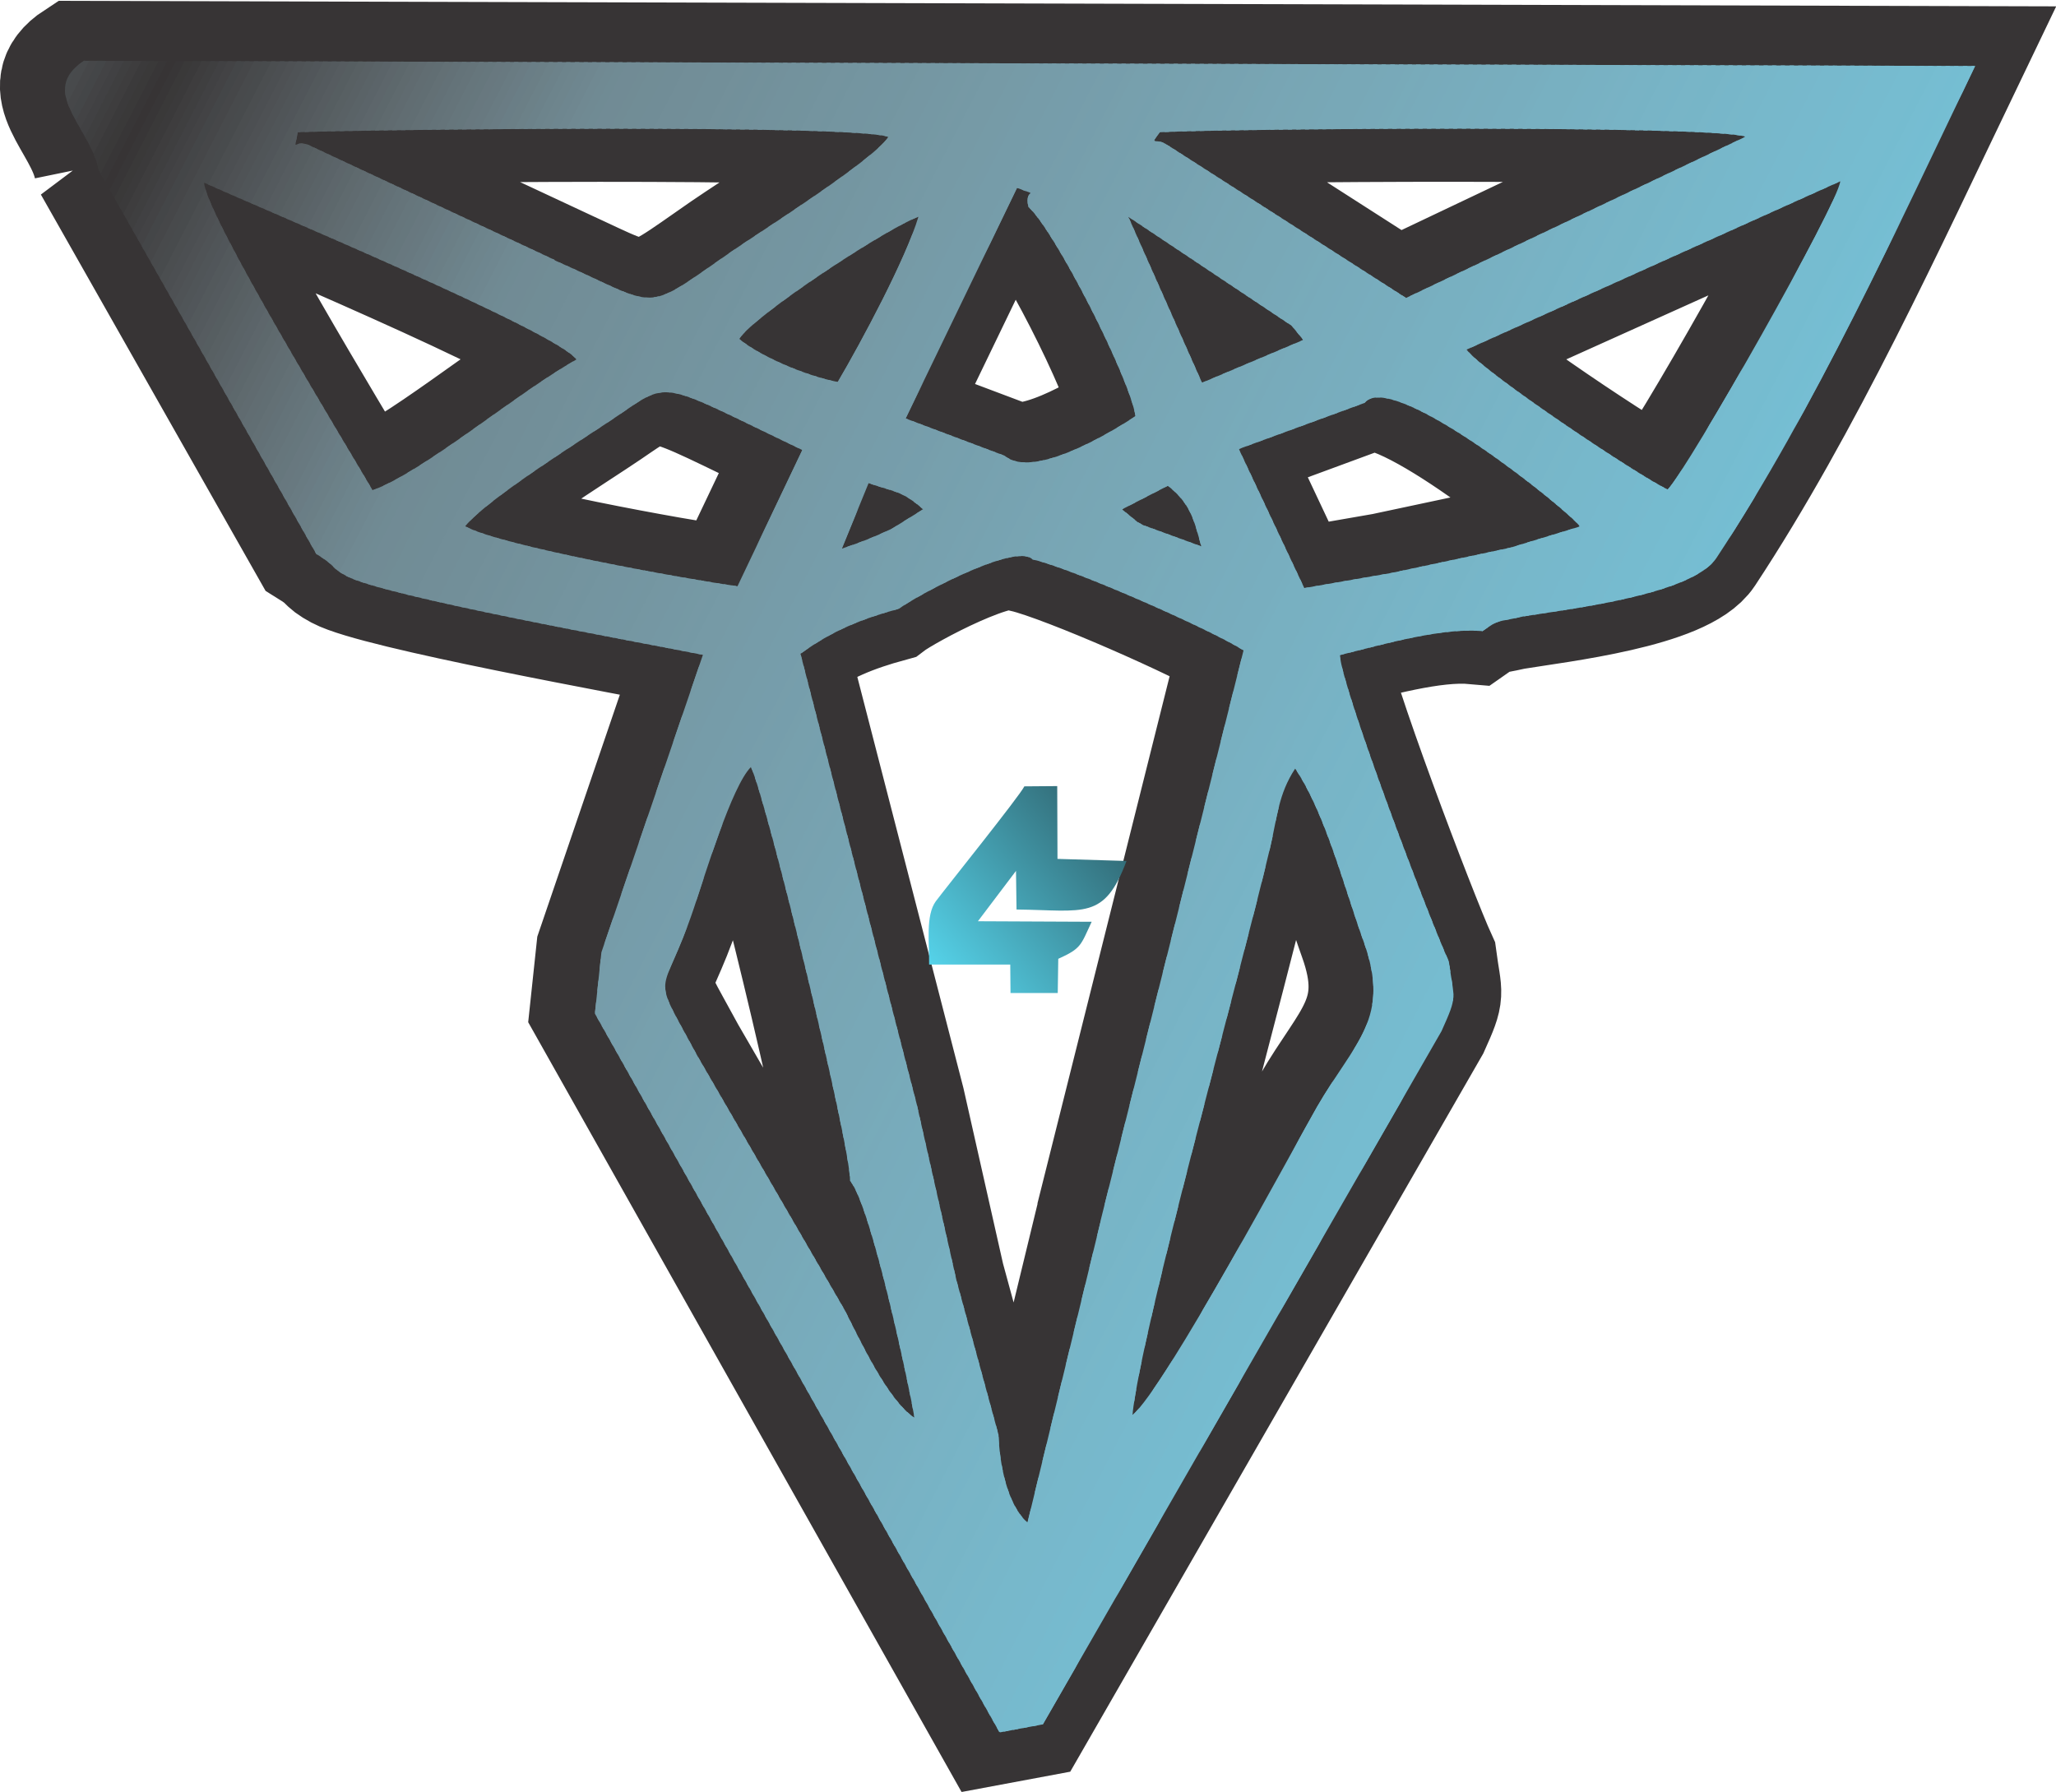 <?xml version="1.0" encoding="UTF-8"?>
<!DOCTYPE svg PUBLIC "-//W3C//DTD SVG 1.1//EN" "http://www.w3.org/Graphics/SVG/1.1/DTD/svg11.dtd">
<!-- Creator: CorelDRAW -->
<svg xmlns="http://www.w3.org/2000/svg" xml:space="preserve" width="0.506in" height="0.441in" version="1.1" style="shape-rendering:geometricPrecision; text-rendering:geometricPrecision; image-rendering:optimizeQuality; fill-rule:evenodd; clip-rule:evenodd"
viewBox="0 0 78.8 68.64"
 xmlns:xlink="http://www.w3.org/1999/xlink"
 xmlns:xodm="http://www.corel.com/coreldraw/odm/2003">
 <defs>
  <style type="text/css">
   <![CDATA[
    .str0 {stroke:#373435;stroke-width:4.33;stroke-miterlimit:2.613}
    .fil0 {fill:none}
    .fil16 {fill:#373435}
    .fil1 {fill:#373435}
    .fil15 {fill:#383637}
    .fil14 {fill:#3A3939}
    .fil13 {fill:#3B3A3B}
    .fil12 {fill:#3E3D3E}
    .fil11 {fill:#3F3F40}
    .fil10 {fill:#414143}
    .fil9 {fill:#434345}
    .fil8 {fill:#444648}
    .fil7 {fill:#464749}
    .fil6 {fill:#484A4C}
    .fil5 {fill:#484B4D}
    .fil4 {fill:#4B4E50}
    .fil3 {fill:#4C4F52}
    .fil2 {fill:#4E5154}
    .fil17 {fill:#4F5356}
    .fil18 {fill:#505558}
    .fil19 {fill:#51565A}
    .fil20 {fill:#53595C}
    .fil21 {fill:#545A5E}
    .fil22 {fill:#565C60}
    .fil23 {fill:#565E61}
    .fil24 {fill:#586063}
    .fil25 {fill:#596165}
    .fil26 {fill:#5A6367}
    .fil27 {fill:#5B6469}
    .fil28 {fill:#5D666B}
    .fil29 {fill:#5D686C}
    .fil30 {fill:#5F6A6E}
    .fil31 {fill:#606B70}
    .fil32 {fill:#616D72}
    .fil33 {fill:#616E73}
    .fil34 {fill:#637075}
    .fil35 {fill:#637177}
    .fil36 {fill:#647379}
    .fil37 {fill:#65747A}
    .fil38 {fill:#66767C}
    .fil39 {fill:#66777D}
    .fil40 {fill:#68787F}
    .fil41 {fill:#687980}
    .fil42 {fill:#697B82}
    .fil43 {fill:#6A7C84}
    .fil44 {fill:#6A7E86}
    .fil45 {fill:#6B7F86}
    .fil46 {fill:#6C8188}
    .fil47 {fill:#6C828A}
    .fil48 {fill:#6D848C}
    .fil49 {fill:#6E858D}
    .fil50 {fill:#6E868F}
    .fil51 {fill:#6F8790}
    .fil52 {fill:#708992}
    .fil55 {fill:#718B95}
    .fil54 {fill:#708B94}
    .fil53 {fill:#708A93}
    .fil57 {fill:#718D96}
    .fil56 {fill:#718C95}
    .fil59 {fill:#728E98}
    .fil58 {fill:#718D97}
    .fil60 {fill:#728E98}
    .fil61 {fill:#728F99}
    .fil63 {fill:#73909A}
    .fil62 {fill:#728F99}
    .fil66 {fill:#73919B}
    .fil65 {fill:#72909B}
    .fil64 {fill:#72909A}
    .fil69 {fill:#73929D}
    .fil68 {fill:#73919C}
    .fil67 {fill:#72919B}
    .fil71 {fill:#73939D}
    .fil70 {fill:#73929D}
    .fil73 {fill:#74949F}
    .fil72 {fill:#73939E}
    .fil75 {fill:#7495A0}
    .fil74 {fill:#73949F}
    .fil77 {fill:#7496A1}
    .fil76 {fill:#7495A1}
    .fil78 {fill:#7496A2}
    .fil80 {fill:#7597A2}
    .fil79 {fill:#7496A1}
    .fil82 {fill:#7598A4}
    .fil81 {fill:#7597A3}
    .fil85 {fill:#7699A5}
    .fil84 {fill:#7599A4}
    .fil83 {fill:#7598A4}
    .fil88 {fill:#769AA6}
    .fil87 {fill:#769AA6}
    .fil86 {fill:#7599A5}
    .fil90 {fill:#769BA7}
    .fil89 {fill:#769AA6}
    .fil92 {fill:#769CA9}
    .fil91 {fill:#769BA8}
    .fil94 {fill:#769DAA}
    .fil93 {fill:#769CA9}
    .fil95 {fill:#769DAB}
    .fil96 {fill:#779EAB}
    .fil98 {fill:#779FAC}
    .fil97 {fill:#769EAC}
    .fil100 {fill:#77A0AE}
    .fil99 {fill:#77A0AD}
    .fil103 {fill:#77A1AF}
    .fil102 {fill:#77A1AE}
    .fil101 {fill:#76A0AE}
    .fil106 {fill:#78A2B0}
    .fil105 {fill:#77A2B0}
    .fil104 {fill:#77A1AF}
    .fil108 {fill:#77A3B1}
    .fil107 {fill:#77A2B0}
    .fil110 {fill:#78A4B2}
    .fil109 {fill:#77A3B2}
    .fil112 {fill:#78A5B4}
    .fil111 {fill:#77A5B3}
    .fil113 {fill:#78A6B5}
    .fil115 {fill:#78A6B5}
    .fil114 {fill:#78A6B4}
    .fil117 {fill:#78A7B6}
    .fil116 {fill:#78A7B5}
    .fil119 {fill:#78A8B7}
    .fil118 {fill:#78A8B7}
    .fil122 {fill:#78A9B9}
    .fil121 {fill:#78A9B8}
    .fil120 {fill:#78A8B7}
    .fil125 {fill:#78ABBA}
    .fil124 {fill:#78AAB9}
    .fil123 {fill:#78A9B9}
    .fil127 {fill:#78ABBB}
    .fil126 {fill:#78AABA}
    .fil129 {fill:#78ACBC}
    .fil128 {fill:#78ABBC}
    .fil131 {fill:#78ADBE}
    .fil130 {fill:#78ACBD}
    .fil132 {fill:#78ADBD}
    .fil134 {fill:#78AEBF}
    .fil133 {fill:#78ADBE}
    .fil136 {fill:#78AFC0}
    .fil135 {fill:#78AEBF}
    .fil138 {fill:#78B0C1}
    .fil137 {fill:#78B0C1}
    .fil141 {fill:#78B1C3}
    .fil140 {fill:#78B1C2}
    .fil139 {fill:#78B0C1}
    .fil144 {fill:#79B2C4}
    .fil143 {fill:#78B2C3}
    .fil142 {fill:#78B1C3}
    .fil146 {fill:#78B3C5}
    .fil145 {fill:#78B2C4}
    .fil148 {fill:#78B4C6}
    .fil147 {fill:#77B3C5}
    .fil149 {fill:#77B4C7}
    .fil150 {fill:#78B5C7}
    .fil152 {fill:#78B6C8}
    .fil151 {fill:#77B5C7}
    .fil154 {fill:#78B7C9}
    .fil153 {fill:#77B6C9}
    .fil156 {fill:#77B8CB}
    .fil155 {fill:#77B7CA}
    .fil158 {fill:#77B8CC}
    .fil157 {fill:#77B8CB}
    .fil160 {fill:#77B9CD}
    .fil159 {fill:#77B9CD}
    .fil162 {fill:#77BACE}
    .fil161 {fill:#76BACE}
    .fil163 {fill:#76BBCF}
    .fil164 {fill:#76BBCF}
    .fil166 {fill:#76BCD0}
    .fil165 {fill:#76BCD0}
    .fil169 {fill:#76BDD2}
    .fil168 {fill:#76BDD1}
    .fil167 {fill:#75BCD0}
    .fil172 {fill:#76BED3}
    .fil171 {fill:#75BED2}
    .fil170 {fill:#75BDD2}
    .fil174 {fill:#75BED4}
    .fil173 {fill:#75BED3}
    .fil175 {fill:url(#id1)}
   ]]>
  </style>
    <clipPath id="id0">
     <path d="M43.4 54.22c0.37,-3.41 4.07,-16.63 5.28,-21.75 0.27,-1.14 0.31,-2.05 0.96,-3.03 1.16,1.73 1.86,4.51 2.62,6.62 1.07,2.97 -0.33,3.83 -1.78,6.34 -0.74,1.28 -5.84,10.81 -7.08,11.82zm-10.81 -8.97c0.82,1.02 2.27,7.94 2.46,9.07 -1.03,-0.67 -2.11,-3.03 -2.67,-4.12l-5.65 -9.75c-1.86,-3.45 -1.38,-1.96 -0.13,-5.68 0.43,-1.28 1.45,-4.66 2.18,-5.39 0.58,1.18 3.84,14.56 3.8,15.87zm9.6 1.51l-2.81 11.58c-0.78,-0.7 -1.07,-2.24 -1.11,-3.37l-1.61 -5.91 -1.52 -6.74 -4.46 -17.28c1.23,-0.9 2.39,-1.35 3.78,-1.73 0.59,-0.45 4.45,-2.55 5.11,-1.89 1.58,0.37 6.83,2.69 8.09,3.49l-5.48 21.86zm0.82 -27.26l1.75 -0.9c0.85,0.67 1,1.28 1.28,2.32l-2.22 -0.81c-0.07,-0.04 -0.15,-0.08 -0.22,-0.12l-0.6 -0.49zm-10.75 1.52l1.03 -2.52c1.05,0.36 1.26,0.28 2.09,1l-1.19 0.74c-0.73,0.34 -1.1,0.49 -1.93,0.77zm20.05 -5.61c1.09,-1.29 7.9,4.21 8.24,4.75l-2.66 0.81 -4.56 0.97 -3.34 0.58 -2.51 -5.33 4.83 -1.77zm-24.04 7.04c-1.96,-0.27 -9.14,-1.56 -10.44,-2.3 0.86,-1.07 4.7,-3.45 5.84,-4.23 2.06,-1.4 1.56,-1.33 7.08,1.31l-2.48 5.21zm11.14 -14.54c0.99,0.87 3.88,6.53 4.11,8.02 -0.92,0.61 -3.94,2.44 -5.01,1.52l-3.8 -1.43 4.27 -8.84c0.98,0.4 0.26,-0.08 0.43,0.72zm3.85 0.39l6.25 4.17 0.44 0.54 -3.88 1.64 -2.82 -6.35zm-11.16 6.32c-1.22,-0.24 -2.96,-0.98 -3.77,-1.65 0.6,-0.93 5.74,-4.29 6.87,-4.68 -0.48,1.61 -2.19,4.8 -3.09,6.33zm-10.01 -0.86c-2.32,1.31 -5.84,4.29 -7.81,5.01 -0.94,-1.62 -6.36,-10.49 -6.46,-11.79 2.03,0.93 13.56,5.73 14.27,6.78zm34.12 -0.38l14.32 -6.45c-0.07,0.86 -5.81,10.97 -6.61,11.81 -0.94,-0.41 -7.09,-4.5 -7.71,-5.36zm-11.44 -7.82c-0.47,-0.36 -0.75,0.08 -0.32,-0.51 2.77,-0.14 21.1,-0.28 22.45,0.17l-13.01 6.18 -9.11 -5.84zm-23.52 4.38l-9.29 -4.34c-0.72,-0.39 -0.7,0.37 -0.55,-0.55 2.84,-0.11 21.35,-0.31 22.64,0.18 -0.6,0.91 -4.99,3.68 -6,4.38 -3.55,2.46 -2.64,2.17 -6.81,0.34zm-17.47 -3.44l8.34 14.71c0.84,0.52 0.51,0.5 1.16,0.85 1.46,0.78 11.2,2.53 13.66,3.02l-3.89 11.4 -0.25 2.35 15.51 27.55 1.66 -0.31 15.28 -26.57c0.63,-1.4 0.48,-1.17 0.28,-2.67 -0.75,-1.64 -4.07,-10.38 -4.18,-11.74 1.71,-0.42 3.91,-1.06 5.47,-0.92 0.67,-0.47 0.49,-0.32 1.55,-0.56 1.7,-0.28 6.48,-0.82 7.42,-2.25 3.76,-5.7 6.95,-12.69 9.91,-18.85l-72.48 -0.2c-1.78,1.16 0.22,2.51 0.57,4.2z"/>
    </clipPath>
  <linearGradient id="id1" gradientUnits="userSpaceOnUse" x1="34.79" y1="37.41" x2="44.35" y2="29.63">
   <stop offset="0" style="stop-opacity:1; stop-color:#59DEF6"/>
   <stop offset="0.741" style="stop-opacity:1; stop-color:#34707C"/>
   <stop offset="1" style="stop-opacity:1; stop-color:#0F0202"/>
  </linearGradient>
 </defs>
 <g id="Layer_x0020_1">
  <g>
   <path class="fil0 str0" d="M43.08 54.09c0.37,-3.41 4.07,-16.63 5.28,-21.75 0.27,-1.14 0.31,-2.05 0.96,-3.03 1.16,1.73 1.86,4.51 2.62,6.62 1.07,2.97 -0.33,3.83 -1.78,6.34 -0.74,1.28 -5.84,10.81 -7.08,11.82zm-10.81 -8.97c0.82,1.02 2.27,7.94 2.46,9.07 -1.03,-0.67 -2.11,-3.03 -2.67,-4.12l-5.65 -9.75c-1.87,-3.45 -1.38,-1.96 -0.13,-5.68 0.43,-1.28 1.45,-4.66 2.18,-5.39 0.58,1.18 3.84,14.56 3.8,15.87zm9.6 1.51l-2.81 11.58c-0.78,-0.7 -1.07,-2.24 -1.11,-3.37l-1.61 -5.91 -1.52 -6.74 -4.46 -17.28c1.23,-0.9 2.39,-1.35 3.78,-1.73 0.59,-0.45 4.45,-2.55 5.11,-1.89 1.58,0.37 6.83,2.69 8.09,3.49l-5.48 21.86zm0.82 -27.26l1.75 -0.9c0.85,0.67 1,1.28 1.28,2.32l-2.22 -0.81c-0.07,-0.04 -0.16,-0.08 -0.22,-0.12l-0.6 -0.49zm-10.75 1.52l1.03 -2.52c1.04,0.36 1.26,0.28 2.09,1l-1.19 0.75c-0.73,0.34 -1.1,0.48 -1.93,0.77zm20.05 -5.61c1.09,-1.29 7.9,4.21 8.24,4.75l-2.66 0.81 -4.56 0.97 -3.34 0.58 -2.51 -5.33 4.83 -1.78zm-24.04 7.04c-1.96,-0.27 -9.14,-1.56 -10.44,-2.3 0.86,-1.07 4.7,-3.45 5.84,-4.23 2.06,-1.4 1.56,-1.33 7.08,1.31l-2.48 5.21zm11.14 -14.54c0.99,0.87 3.87,6.53 4.11,8.02 -0.92,0.61 -3.94,2.44 -5.01,1.52l-3.8 -1.43 4.27 -8.84c0.98,0.4 0.26,-0.07 0.43,0.72zm3.85 0.39l6.25 4.17 0.44 0.54 -3.88 1.64 -2.82 -6.35zm-11.16 6.32c-1.22,-0.24 -2.96,-0.98 -3.77,-1.65 0.6,-0.93 5.74,-4.29 6.87,-4.68 -0.48,1.61 -2.19,4.8 -3.09,6.33zm-10.02 -0.86c-2.32,1.31 -5.84,4.29 -7.81,5.01 -0.94,-1.62 -6.36,-10.49 -6.46,-11.79 2.03,0.93 13.56,5.73 14.27,6.78zm34.12 -0.38l14.32 -6.45c-0.07,0.86 -5.81,10.97 -6.61,11.81 -0.94,-0.41 -7.09,-4.5 -7.71,-5.36zm-11.44 -7.82c-0.47,-0.36 -0.75,0.08 -0.32,-0.51 2.77,-0.14 21.1,-0.28 22.45,0.17l-13.01 6.18 -9.11 -5.84zm-23.52 4.38l-9.29 -4.34c-0.72,-0.39 -0.7,0.37 -0.55,-0.55 2.84,-0.11 21.35,-0.31 22.64,0.18 -0.6,0.91 -4.99,3.68 -6,4.38 -3.55,2.46 -2.64,2.17 -6.81,0.34zm-17.47 -3.44l8.34 14.71c0.84,0.52 0.51,0.5 1.16,0.85 1.46,0.78 11.2,2.53 13.66,3.02l-3.89 11.4 -0.25 2.35 15.51 27.55 1.66 -0.31 15.28 -26.57c0.63,-1.4 0.48,-1.17 0.28,-2.67 -0.75,-1.64 -4.07,-10.38 -4.18,-11.74 1.71,-0.42 3.91,-1.06 5.47,-0.92 0.67,-0.47 0.49,-0.32 1.55,-0.56 1.7,-0.28 6.48,-0.82 7.42,-2.25 3.76,-5.7 6.95,-12.69 9.91,-18.85l-72.48 -0.2c-1.78,1.16 0.22,2.5 0.57,4.2z"/>
   <path id="_1" class="fil1" d="M43.08 54.09c0.37,-3.41 4.07,-16.63 5.28,-21.75 0.27,-1.14 0.31,-2.05 0.96,-3.03 1.16,1.73 1.86,4.51 2.62,6.62 1.07,2.97 -0.33,3.83 -1.78,6.34 -0.74,1.28 -5.84,10.81 -7.08,11.82zm-10.81 -8.97c0.82,1.02 2.27,7.94 2.46,9.07 -1.03,-0.67 -2.11,-3.03 -2.67,-4.12l-5.65 -9.75c-1.87,-3.45 -1.38,-1.96 -0.13,-5.68 0.43,-1.28 1.45,-4.66 2.18,-5.39 0.58,1.18 3.84,14.56 3.8,15.87zm9.6 1.51l-2.81 11.58c-0.78,-0.7 -1.07,-2.24 -1.11,-3.37l-1.61 -5.91 -1.52 -6.74 -4.46 -17.28c1.23,-0.9 2.39,-1.35 3.78,-1.73 0.59,-0.45 4.45,-2.55 5.11,-1.89 1.58,0.37 6.83,2.69 8.09,3.49l-5.48 21.86zm0.82 -27.26l1.75 -0.9c0.85,0.67 1,1.28 1.28,2.32l-2.22 -0.81c-0.07,-0.04 -0.16,-0.08 -0.22,-0.12l-0.6 -0.49zm-10.75 1.52l1.03 -2.52c1.04,0.36 1.26,0.28 2.09,1l-1.19 0.75c-0.73,0.34 -1.1,0.48 -1.93,0.77zm20.05 -5.61c1.09,-1.29 7.9,4.21 8.24,4.75l-2.66 0.81 -4.56 0.97 -3.34 0.58 -2.51 -5.33 4.83 -1.78zm-24.04 7.04c-1.96,-0.27 -9.14,-1.56 -10.44,-2.3 0.86,-1.07 4.7,-3.45 5.84,-4.23 2.06,-1.4 1.56,-1.33 7.08,1.31l-2.48 5.21zm11.14 -14.54c0.99,0.87 3.87,6.53 4.11,8.02 -0.92,0.61 -3.94,2.44 -5.01,1.52l-3.8 -1.43 4.27 -8.84c0.98,0.4 0.26,-0.07 0.43,0.72zm3.85 0.39l6.25 4.17 0.44 0.54 -3.88 1.64 -2.82 -6.35zm-11.16 6.32c-1.22,-0.24 -2.96,-0.98 -3.77,-1.65 0.6,-0.93 5.74,-4.29 6.87,-4.68 -0.48,1.61 -2.19,4.8 -3.09,6.33zm-10.02 -0.86c-2.32,1.31 -5.84,4.29 -7.81,5.01 -0.94,-1.62 -6.36,-10.49 -6.46,-11.79 2.03,0.93 13.56,5.73 14.27,6.78zm34.12 -0.38l14.32 -6.45c-0.07,0.86 -5.81,10.97 -6.61,11.81 -0.94,-0.41 -7.09,-4.5 -7.71,-5.36zm-11.44 -7.82c-0.47,-0.36 -0.75,0.08 -0.32,-0.51 2.77,-0.14 21.1,-0.28 22.45,0.17l-13.01 6.18 -9.11 -5.84zm-23.52 4.38l-9.29 -4.34c-0.72,-0.39 -0.7,0.37 -0.55,-0.55 2.84,-0.11 21.35,-0.31 22.64,0.18 -0.6,0.91 -4.99,3.68 -6,4.38 -3.55,2.46 -2.64,2.17 -6.81,0.34zm-17.47 -3.44l8.34 14.71c0.84,0.52 0.51,0.5 1.16,0.85 1.46,0.78 11.2,2.53 13.66,3.02l-3.89 11.4 -0.25 2.35 15.51 27.55 1.66 -0.31 15.28 -26.57c0.63,-1.4 0.48,-1.17 0.28,-2.67 -0.75,-1.64 -4.07,-10.38 -4.18,-11.74 1.71,-0.42 3.91,-1.06 5.47,-0.92 0.67,-0.47 0.49,-0.32 1.55,-0.56 1.7,-0.28 6.48,-0.82 7.42,-2.25 3.76,-5.7 6.95,-12.69 9.91,-18.85l-72.48 -0.2c-1.78,1.16 0.22,2.5 0.57,4.2z"/>
  </g>
  <g>
   <g style="clip-path:url(#id0)">
    <polygon class="fil2" points="17.31,-27.47 17.49,-27.38 -16.25,38.35 -16.44,38.26 "/>
    <polygon id="_1_0" class="fil3" points="17.36,-27.45 17.76,-27.24 -15.99,38.49 -16.39,38.28 "/>
    <polygon id="_2" class="fil4" points="17.63,-27.31 18.02,-27.11 -15.73,38.62 -16.12,38.42 "/>
    <polygon id="_3" class="fil5" points="17.89,-27.18 18.28,-26.97 -15.46,38.76 -15.86,38.55 "/>
    <polygon id="_4" class="fil6" points="18.15,-27.04 18.55,-26.84 -15.2,38.89 -15.6,38.69 "/>
    <polygon id="_5" class="fil7" points="18.42,-26.91 18.81,-26.7 -14.94,39.03 -15.33,38.83 "/>
    <polygon id="_6" class="fil8" points="18.68,-26.77 19.08,-26.57 -14.67,39.16 -15.07,38.96 "/>
    <polygon id="_7" class="fil9" points="18.94,-26.64 19.34,-26.43 -14.41,39.3 -14.8,39.1 "/>
    <polygon id="_8" class="fil10" points="19.21,-26.5 19.6,-26.3 -14.15,39.43 -14.54,39.23 "/>
    <polygon id="_9" class="fil11" points="19.47,-26.36 19.87,-26.16 -13.88,39.57 -14.28,39.37 "/>
    <polygon id="_10" class="fil12" points="19.73,-26.23 20.13,-26.03 -13.62,39.7 -14.01,39.5 "/>
    <polygon id="_11" class="fil13" points="20,-26.09 20.39,-25.89 -13.35,39.84 -13.75,39.64 "/>
    <polygon id="_12" class="fil14" points="20.26,-25.96 20.66,-25.76 -13.09,39.98 -13.49,39.77 "/>
    <polygon id="_13" class="fil15" points="20.52,-25.82 20.92,-25.62 -12.83,40.11 -13.22,39.91 "/>
    <polygon id="_14" class="fil16" points="20.79,-25.69 21.18,-25.49 -12.56,40.25 -12.96,40.04 "/>
    <polygon id="_15" class="fil15" points="21.05,-25.55 21.45,-25.35 -12.3,40.38 -12.7,40.18 "/>
    <polygon id="_16" class="fil14" points="21.32,-25.42 21.71,-25.21 -12.04,40.52 -12.43,40.31 "/>
    <polygon id="_17" class="fil13" points="21.58,-25.28 21.97,-25.08 -11.77,40.65 -12.17,40.45 "/>
    <polygon id="_18" class="fil12" points="21.84,-25.15 22.24,-24.94 -11.51,40.79 -11.91,40.58 "/>
    <polygon id="_19" class="fil11" points="22.11,-25.01 22.5,-24.81 -11.25,40.92 -11.64,40.72 "/>
    <polygon id="_20" class="fil10" points="22.37,-24.88 22.76,-24.67 -10.98,41.06 -11.38,40.85 "/>
    <polygon id="_21" class="fil9" points="22.63,-24.74 23.03,-24.54 -10.72,41.19 -11.12,40.99 "/>
    <polygon id="_22" class="fil8" points="22.9,-24.61 23.29,-24.4 -10.46,41.33 -10.85,41.13 "/>
    <polygon id="_23" class="fil7" points="23.16,-24.47 23.56,-24.27 -10.19,41.46 -10.59,41.26 "/>
    <polygon id="_24" class="fil6" points="23.42,-24.33 23.82,-24.13 -9.93,41.6 -10.32,41.4 "/>
    <polygon id="_25" class="fil5" points="23.69,-24.2 24.08,-24 -9.67,41.73 -10.06,41.53 "/>
    <polygon id="_26" class="fil4" points="23.95,-24.06 24.35,-23.86 -9.4,41.87 -9.8,41.67 "/>
    <polygon id="_27" class="fil3" points="24.21,-23.93 24.61,-23.73 -9.14,42.01 -9.53,41.8 "/>
    <polygon id="_28" class="fil2" points="24.48,-23.79 24.87,-23.59 -8.88,42.14 -9.27,41.94 "/>
    <polygon id="_29" class="fil17" points="24.74,-23.66 25.14,-23.46 -8.61,42.28 -9.01,42.07 "/>
    <polygon id="_30" class="fil18" points="25,-23.52 25.4,-23.32 -8.35,42.41 -8.74,42.21 "/>
    <polygon id="_31" class="fil19" points="25.27,-23.39 25.66,-23.19 -8.08,42.55 -8.48,42.34 "/>
    <polygon id="_32" class="fil20" points="25.53,-23.25 25.93,-23.05 -7.82,42.68 -8.22,42.48 "/>
    <polygon id="_33" class="fil21" points="25.79,-23.12 26.19,-22.91 -7.56,42.82 -7.95,42.61 "/>
    <polygon id="_34" class="fil22" points="26.06,-22.98 26.45,-22.78 -7.29,42.95 -7.69,42.75 "/>
    <polygon id="_35" class="fil23" points="26.32,-22.85 26.72,-22.64 -7.03,43.09 -7.43,42.88 "/>
    <polygon id="_36" class="fil24" points="26.59,-22.71 26.98,-22.51 -6.77,43.22 -7.16,43.02 "/>
    <polygon id="_37" class="fil25" points="26.85,-22.58 27.24,-22.37 -6.5,43.36 -6.9,43.15 "/>
    <polygon id="_38" class="fil26" points="27.11,-22.44 27.51,-22.24 -6.24,43.49 -6.64,43.29 "/>
    <polygon id="_39" class="fil27" points="27.38,-22.31 27.77,-22.1 -5.98,43.63 -6.37,43.43 "/>
    <polygon id="_40" class="fil28" points="27.64,-22.17 28.04,-21.97 -5.71,43.76 -6.11,43.56 "/>
    <polygon id="_41" class="fil29" points="27.9,-22.04 28.3,-21.83 -5.45,43.9 -5.84,43.7 "/>
    <polygon id="_42" class="fil30" points="28.17,-21.9 28.56,-21.7 -5.19,44.03 -5.58,43.83 "/>
    <polygon id="_43" class="fil31" points="28.43,-21.76 28.83,-21.56 -4.92,44.17 -5.32,43.97 "/>
    <polygon id="_44" class="fil32" points="28.69,-21.63 29.09,-21.43 -4.66,44.3 -5.05,44.1 "/>
    <polygon id="_45" class="fil33" points="28.96,-21.49 29.35,-21.29 -4.4,44.44 -4.79,44.24 "/>
    <polygon id="_46" class="fil34" points="29.22,-21.36 29.62,-21.16 -4.13,44.58 -4.53,44.37 "/>
    <polygon id="_47" class="fil35" points="29.48,-21.22 29.88,-21.02 -3.87,44.71 -4.26,44.51 "/>
    <polygon id="_48" class="fil36" points="29.75,-21.09 30.14,-20.88 -3.61,44.85 -4,44.64 "/>
    <polygon id="_49" class="fil37" points="30.01,-20.95 30.41,-20.75 -3.34,44.98 -3.74,44.78 "/>
    <polygon id="_50" class="fil38" points="30.27,-20.82 30.67,-20.61 -3.08,45.12 -3.47,44.91 "/>
    <polygon id="_51" class="fil39" points="30.54,-20.68 30.93,-20.48 -2.81,45.25 -3.21,45.05 "/>
    <polygon id="_52" class="fil40" points="30.8,-20.55 31.2,-20.34 -2.55,45.39 -2.95,45.18 "/>
    <polygon id="_53" class="fil41" points="31.07,-20.41 31.46,-20.21 -2.29,45.52 -2.68,45.32 "/>
    <polygon id="_54" class="fil42" points="31.33,-20.28 31.72,-20.07 -2.02,45.66 -2.42,45.46 "/>
    <polygon id="_55" class="fil43" points="31.59,-20.14 31.99,-19.94 -1.76,45.79 -2.16,45.59 "/>
    <polygon id="_56" class="fil44" points="31.86,-20.01 32.25,-19.8 -1.5,45.93 -1.89,45.73 "/>
    <polygon id="_57" class="fil45" points="32.12,-19.87 32.51,-19.67 -1.23,46.06 -1.63,45.86 "/>
    <polygon id="_58" class="fil46" points="32.38,-19.73 32.78,-19.53 -0.97,46.2 -1.37,46 "/>
    <polygon id="_59" class="fil47" points="32.65,-19.6 33.04,-19.4 -0.71,46.33 -1.1,46.13 "/>
    <polygon id="_60" class="fil48" points="32.91,-19.46 33.31,-19.26 -0.44,46.47 -0.84,46.27 "/>
    <polygon id="_61" class="fil49" points="33.17,-19.33 33.57,-19.13 -0.18,46.6 -0.57,46.4 "/>
    <polygon id="_62" class="fil50" points="33.44,-19.19 33.83,-18.99 0.08,46.74 -0.31,46.54 "/>
    <polygon id="_63" class="fil51" points="33.7,-19.06 34.1,-18.86 0.35,46.88 -0.05,46.67 "/>
    <polygon id="_64" class="fil52" points="33.96,-18.92 34.36,-18.72 0.61,47.01 0.22,46.81 "/>
    <polygon id="_65" class="fil53" points="34.23,-18.79 34.62,-18.59 0.88,47.15 0.48,46.94 "/>
    <polygon id="_66" class="fil54" points="34.49,-18.65 34.89,-18.45 1.14,47.28 0.74,47.08 "/>
    <polygon id="_67" class="fil55" points="34.75,-18.52 35.15,-18.31 1.4,47.42 1.01,47.21 "/>
    <polygon id="_68" class="fil55" points="35.02,-18.38 35.41,-18.18 1.67,47.55 1.27,47.35 "/>
    <polygon id="_69" class="fil56" points="35.28,-18.25 35.68,-18.04 1.93,47.69 1.53,47.48 "/>
    <polygon id="_70" class="fil57" points="35.55,-18.11 35.94,-17.91 2.19,47.82 1.8,47.62 "/>
    <polygon id="_71" class="fil57" points="35.81,-17.98 36.2,-17.77 2.46,47.96 2.06,47.75 "/>
    <polygon id="_72" class="fil58" points="36.07,-17.84 36.47,-17.64 2.72,48.09 2.32,47.89 "/>
    <polygon id="_73" class="fil58" points="36.34,-17.71 36.73,-17.5 2.98,48.23 2.59,48.03 "/>
    <polygon id="_74" class="fil59" points="36.6,-17.57 36.99,-17.37 3.25,48.36 2.85,48.16 "/>
    <polygon id="_75" class="fil60" points="36.86,-17.43 37.26,-17.23 3.51,48.5 3.11,48.3 "/>
    <polygon id="_76" class="fil60" points="37.13,-17.3 37.52,-17.1 3.77,48.63 3.38,48.43 "/>
    <polygon id="_77" class="fil61" points="37.39,-17.16 37.78,-16.96 4.04,48.77 3.64,48.57 "/>
    <polygon id="_78" class="fil62" points="37.65,-17.03 38.05,-16.83 4.3,48.91 3.91,48.7 "/>
    <polygon id="_79" class="fil62" points="37.92,-16.89 38.31,-16.69 4.56,49.04 4.17,48.84 "/>
    <polygon id="_80" class="fil63" points="38.18,-16.76 38.58,-16.56 4.83,49.18 4.43,48.97 "/>
    <polygon id="_81" class="fil64" points="38.44,-16.62 38.84,-16.42 5.09,49.31 4.7,49.11 "/>
    <polygon id="_82" class="fil65" points="38.71,-16.49 39.1,-16.28 5.35,49.45 4.96,49.24 "/>
    <polygon id="_83" class="fil66" points="38.97,-16.35 39.37,-16.15 5.62,49.58 5.22,49.38 "/>
    <polygon id="_84" class="fil67" points="39.23,-16.22 39.63,-16.01 5.88,49.72 5.49,49.51 "/>
    <polygon id="_85" class="fil68" points="39.5,-16.08 39.89,-15.88 6.15,49.85 5.75,49.65 "/>
    <polygon id="_86" class="fil69" points="39.76,-15.95 40.16,-15.74 6.41,49.99 6.01,49.78 "/>
    <polygon id="_87" class="fil70" points="40.02,-15.81 40.42,-15.61 6.67,50.12 6.28,49.92 "/>
    <polygon id="_88" class="fil71" points="40.29,-15.68 40.68,-15.47 6.94,50.26 6.54,50.05 "/>
    <polygon id="_89" class="fil71" points="40.55,-15.54 40.95,-15.34 7.2,50.39 6.8,50.19 "/>
    <polygon id="_90" class="fil72" points="40.82,-15.41 41.21,-15.2 7.46,50.53 7.07,50.33 "/>
    <polygon id="_91" class="fil73" points="41.08,-15.27 41.47,-15.07 7.73,50.66 7.33,50.46 "/>
    <polygon id="_92" class="fil73" points="41.34,-15.14 41.74,-14.93 7.99,50.8 7.59,50.6 "/>
    <polygon id="_93" class="fil74" points="41.61,-15 42,-14.8 8.25,50.93 7.86,50.73 "/>
    <polygon id="_94" class="fil75" points="41.87,-14.86 42.27,-14.66 8.52,51.07 8.12,50.87 "/>
    <polygon id="_95" class="fil75" points="42.13,-14.73 42.53,-14.53 8.78,51.2 8.39,51 "/>
    <polygon id="_96" class="fil76" points="42.4,-14.59 42.79,-14.39 9.04,51.34 8.65,51.14 "/>
    <polygon id="_97" class="fil76" points="42.66,-14.46 43.06,-14.26 9.31,51.48 8.91,51.27 "/>
    <polygon id="_98" class="fil77" points="42.92,-14.32 43.32,-14.12 9.57,51.61 9.18,51.41 "/>
    <polygon id="_99" class="fil78" points="43.19,-14.19 43.58,-13.98 9.83,51.75 9.44,51.54 "/>
    <polygon id="_100" class="fil79" points="43.45,-14.05 43.85,-13.85 10.1,51.88 9.7,51.68 "/>
    <polygon id="_101" class="fil80" points="43.71,-13.92 44.11,-13.71 10.36,52.02 9.97,51.81 "/>
    <polygon id="_102" class="fil81" points="43.98,-13.78 44.37,-13.58 10.62,52.15 10.23,51.95 "/>
    <polygon id="_103" class="fil81" points="44.24,-13.65 44.64,-13.44 10.89,52.29 10.49,52.08 "/>
    <polygon id="_104" class="fil82" points="44.5,-13.51 44.9,-13.31 11.15,52.42 10.76,52.22 "/>
    <polygon id="_105" class="fil83" points="44.77,-13.38 45.16,-13.17 11.42,52.56 11.02,52.36 "/>
    <polygon id="_106" class="fil84" points="45.03,-13.24 45.43,-13.04 11.68,52.69 11.28,52.49 "/>
    <polygon id="_107" class="fil85" points="45.3,-13.11 45.69,-12.9 11.94,52.83 11.55,52.63 "/>
    <polygon id="_108" class="fil86" points="45.56,-12.97 45.95,-12.77 12.21,52.96 11.81,52.76 "/>
    <polygon id="_109" class="fil87" points="45.82,-12.83 46.22,-12.63 12.47,53.1 12.07,52.9 "/>
    <polygon id="_110" class="fil88" points="46.09,-12.7 46.48,-12.5 12.73,53.23 12.34,53.03 "/>
    <polygon id="_111" class="fil89" points="46.35,-12.56 46.74,-12.36 13,53.37 12.6,53.17 "/>
    <polygon id="_112" class="fil90" points="46.61,-12.43 47.01,-12.23 13.26,53.5 12.86,53.3 "/>
    <polygon id="_113" class="fil90" points="46.88,-12.29 47.27,-12.09 13.52,53.64 13.13,53.44 "/>
    <polygon id="_114" class="fil91" points="47.14,-12.16 47.54,-11.96 13.79,53.78 13.39,53.57 "/>
    <polygon id="_115" class="fil92" points="47.4,-12.02 47.8,-11.82 14.05,53.91 13.66,53.71 "/>
    <polygon id="_116" class="fil92" points="47.67,-11.89 48.06,-11.69 14.31,54.05 13.92,53.84 "/>
    <polygon id="_117" class="fil93" points="47.93,-11.75 48.33,-11.55 14.58,54.18 14.18,53.98 "/>
    <polygon id="_118" class="fil94" points="48.19,-11.62 48.59,-11.41 14.84,54.32 14.45,54.11 "/>
    <polygon id="_119" class="fil94" points="48.46,-11.48 48.85,-11.28 15.1,54.45 14.71,54.25 "/>
    <polygon id="_120" class="fil95" points="48.72,-11.35 49.12,-11.14 15.37,54.59 14.97,54.38 "/>
    <polygon id="_121" class="fil95" points="48.98,-11.21 49.38,-11.01 15.63,54.72 15.24,54.52 "/>
    <polygon id="_122" class="fil96" points="49.25,-11.08 49.64,-10.87 15.9,54.86 15.5,54.65 "/>
    <polygon id="_123" class="fil97" points="49.51,-10.94 49.91,-10.74 16.16,54.99 15.76,54.79 "/>
    <polygon id="_124" class="fil97" points="49.78,-10.81 50.17,-10.6 16.42,55.13 16.03,54.93 "/>
    <polygon id="_125" class="fil98" points="50.04,-10.67 50.43,-10.47 16.69,55.26 16.29,55.06 "/>
    <polygon id="_126" class="fil99" points="50.3,-10.53 50.7,-10.33 16.95,55.4 16.55,55.2 "/>
    <polygon id="_127" class="fil99" points="50.57,-10.4 50.96,-10.2 17.21,55.53 16.82,55.33 "/>
    <polygon id="_128" class="fil100" points="50.83,-10.26 51.22,-10.06 17.48,55.67 17.08,55.47 "/>
    <polygon id="_129" class="fil101" points="51.09,-10.13 51.49,-9.93 17.74,55.81 17.34,55.6 "/>
    <polygon id="_130" class="fil102" points="51.36,-9.99 51.75,-9.79 18,55.94 17.61,55.74 "/>
    <polygon id="_131" class="fil103" points="51.62,-9.86 52.01,-9.66 18.27,56.08 17.87,55.87 "/>
    <polygon id="_132" class="fil104" points="51.88,-9.72 52.28,-9.52 18.53,56.21 18.14,56.01 "/>
    <polygon id="_133" class="fil105" points="52.15,-9.59 52.54,-9.38 18.79,56.35 18.4,56.14 "/>
    <polygon id="_134" class="fil106" points="52.41,-9.45 52.81,-9.25 19.06,56.48 18.66,56.28 "/>
    <polygon id="_135" class="fil107" points="52.67,-9.32 53.07,-9.11 19.32,56.62 18.93,56.41 "/>
    <polygon id="_136" class="fil108" points="52.94,-9.18 53.33,-8.98 19.58,56.75 19.19,56.55 "/>
    <polygon id="_137" class="fil108" points="53.2,-9.05 53.6,-8.84 19.85,56.89 19.45,56.68 "/>
    <polygon id="_138" class="fil109" points="53.46,-8.91 53.86,-8.71 20.11,57.02 19.72,56.82 "/>
    <polygon id="_139" class="fil110" points="53.73,-8.78 54.12,-8.57 20.38,57.16 19.98,56.95 "/>
    <polygon id="_140" class="fil110" points="53.99,-8.64 54.39,-8.44 20.64,57.29 20.24,57.09 "/>
    <polygon id="_141" class="fil111" points="54.25,-8.51 54.65,-8.3 20.9,57.43 20.51,57.23 "/>
    <polygon id="_142" class="fil112" points="54.52,-8.37 54.91,-8.17 21.17,57.56 20.77,57.36 "/>
    <polygon id="_143" class="fil112" points="54.78,-8.24 55.18,-8.03 21.43,57.7 21.03,57.5 "/>
    <polygon id="_144" class="fil113" points="55.05,-8.1 55.44,-7.9 21.69,57.83 21.3,57.63 "/>
    <polygon id="_145" class="fil114" points="55.31,-7.96 55.7,-7.76 21.96,57.97 21.56,57.77 "/>
    <polygon id="_146" class="fil115" points="55.57,-7.83 55.97,-7.63 22.22,58.1 21.82,57.9 "/>
    <polygon id="_147" class="fil116" points="55.84,-7.69 56.23,-7.49 22.48,58.24 22.09,58.04 "/>
    <polygon id="_148" class="fil116" points="56.1,-7.56 56.49,-7.36 22.75,58.38 22.35,58.17 "/>
    <polygon id="_149" class="fil117" points="56.36,-7.42 56.76,-7.22 23.01,58.51 22.61,58.31 "/>
    <polygon id="_150" class="fil118" points="56.63,-7.29 57.02,-7.08 23.27,58.65 22.88,58.44 "/>
    <polygon id="_151" class="fil118" points="56.89,-7.15 57.29,-6.95 23.54,58.78 23.14,58.58 "/>
    <polygon id="_152" class="fil119" points="57.15,-7.02 57.55,-6.81 23.8,58.92 23.41,58.71 "/>
    <polygon id="_153" class="fil120" points="57.42,-6.88 57.81,-6.68 24.06,59.05 23.67,58.85 "/>
    <polygon id="_154" class="fil121" points="57.68,-6.75 58.08,-6.54 24.33,59.19 23.93,58.98 "/>
    <polygon id="_155" class="fil122" points="57.94,-6.61 58.34,-6.41 24.59,59.32 24.2,59.12 "/>
    <polygon id="_156" class="fil123" points="58.21,-6.48 58.6,-6.27 24.85,59.46 24.46,59.26 "/>
    <polygon id="_157" class="fil124" points="58.47,-6.34 58.87,-6.14 25.12,59.59 24.72,59.39 "/>
    <polygon id="_158" class="fil125" points="58.73,-6.21 59.13,-6 25.38,59.73 24.99,59.53 "/>
    <polygon id="_159" class="fil126" points="59,-6.07 59.39,-5.87 25.65,59.86 25.25,59.66 "/>
    <polygon id="_160" class="fil127" points="59.26,-5.93 59.66,-5.73 25.91,60 25.51,59.8 "/>
    <polygon id="_161" class="fil127" points="59.53,-5.8 59.92,-5.6 26.17,60.13 25.78,59.93 "/>
    <polygon id="_162" class="fil128" points="59.79,-5.66 60.18,-5.46 26.44,60.27 26.04,60.07 "/>
    <polygon id="_163" class="fil129" points="60.05,-5.53 60.45,-5.33 26.7,60.41 26.3,60.2 "/>
    <polygon id="_164" class="fil129" points="60.32,-5.39 60.71,-5.19 26.96,60.54 26.57,60.34 "/>
    <polygon id="_165" class="fil130" points="60.58,-5.26 60.97,-5.06 27.23,60.68 26.83,60.47 "/>
    <polygon id="_166" class="fil131" points="60.84,-5.12 61.24,-4.92 27.49,60.81 27.09,60.61 "/>
    <polygon id="_167" class="fil132" points="61.11,-4.99 61.5,-4.79 27.75,60.95 27.36,60.74 "/>
    <polygon id="_168" class="fil133" points="61.37,-4.85 61.77,-4.65 28.02,61.08 27.62,60.88 "/>
    <polygon id="_169" class="fil133" points="61.63,-4.72 62.03,-4.51 28.28,61.22 27.89,61.01 "/>
    <polygon id="_170" class="fil134" points="61.9,-4.58 62.29,-4.38 28.54,61.35 28.15,61.15 "/>
    <polygon id="_171" class="fil135" points="62.16,-4.45 62.56,-4.24 28.81,61.49 28.41,61.28 "/>
    <polygon id="_172" class="fil135" points="62.42,-4.31 62.82,-4.11 29.07,61.62 28.68,61.42 "/>
    <polygon id="_173" class="fil136" points="62.69,-4.18 63.08,-3.97 29.33,61.76 28.94,61.55 "/>
    <polygon id="_174" class="fil137" points="62.95,-4.04 63.35,-3.84 29.6,61.89 29.2,61.69 "/>
    <polygon id="_175" class="fil137" points="63.21,-3.91 63.61,-3.7 29.86,62.03 29.47,61.83 "/>
    <polygon id="_176" class="fil138" points="63.48,-3.77 63.87,-3.57 30.12,62.16 29.73,61.96 "/>
    <polygon id="_177" class="fil139" points="63.74,-3.63 64.14,-3.43 30.39,62.3 29.99,62.1 "/>
    <polygon id="_178" class="fil140" points="64,-3.5 64.4,-3.3 30.65,62.43 30.26,62.23 "/>
    <polygon id="_179" class="fil141" points="64.27,-3.36 64.66,-3.16 30.92,62.57 30.52,62.37 "/>
    <polygon id="_180" class="fil142" points="64.53,-3.23 64.93,-3.03 31.18,62.71 30.78,62.5 "/>
    <polygon id="_181" class="fil143" points="64.8,-3.09 65.19,-2.89 31.44,62.84 31.05,62.64 "/>
    <polygon id="_182" class="fil144" points="65.06,-2.96 65.45,-2.76 31.71,62.98 31.31,62.77 "/>
    <polygon id="_183" class="fil145" points="65.32,-2.82 65.72,-2.62 31.97,63.11 31.57,62.91 "/>
    <polygon id="_184" class="fil146" points="65.59,-2.69 65.98,-2.48 32.23,63.25 31.84,63.04 "/>
    <polygon id="_185" class="fil146" points="65.85,-2.55 66.24,-2.35 32.5,63.38 32.1,63.18 "/>
    <polygon id="_186" class="fil147" points="66.11,-2.42 66.51,-2.21 32.76,63.52 32.37,63.31 "/>
    <polygon id="_187" class="fil148" points="66.38,-2.28 66.77,-2.08 33.02,63.65 32.63,63.45 "/>
    <polygon id="_188" class="fil148" points="66.64,-2.15 67.04,-1.94 33.29,63.79 32.89,63.58 "/>
    <polygon id="_189" class="fil149" points="66.9,-2.01 67.3,-1.81 33.55,63.92 33.16,63.72 "/>
    <polygon id="_190" class="fil150" points="67.17,-1.88 67.56,-1.67 33.81,64.06 33.42,63.86 "/>
    <polygon id="_191" class="fil150" points="67.43,-1.74 67.83,-1.54 34.08,64.19 33.68,63.99 "/>
    <polygon id="_192" class="fil151" points="67.69,-1.61 68.09,-1.4 34.34,64.33 33.95,64.13 "/>
    <polygon id="_193" class="fil151" points="67.96,-1.47 68.35,-1.27 34.61,64.46 34.21,64.26 "/>
    <polygon id="_194" class="fil152" points="68.22,-1.34 68.62,-1.13 34.87,64.6 34.47,64.4 "/>
    <polygon id="_195" class="fil153" points="68.48,-1.2 68.88,-1 35.13,64.73 34.74,64.53 "/>
    <polygon id="_196" class="fil153" points="68.75,-1.06 69.14,-0.86 35.4,64.87 35,64.67 "/>
    <polygon id="_197" class="fil154" points="69.01,-0.93 69.41,-0.73 35.66,65 35.26,64.8 "/>
    <polygon id="_198" class="fil155" points="69.28,-0.79 69.67,-0.59 35.92,65.14 35.53,64.94 "/>
    <polygon id="_199" class="fil155" points="69.54,-0.66 69.93,-0.46 36.19,65.28 35.79,65.07 "/>
    <polygon id="_200" class="fil156" points="69.8,-0.52 70.2,-0.32 36.45,65.41 36.05,65.21 "/>
    <polygon id="_201" class="fil156" points="70.07,-0.39 70.46,-0.18 36.71,65.55 36.32,65.34 "/>
    <polygon id="_202" class="fil157" points="70.33,-0.25 70.72,-0.05 36.98,65.68 36.58,65.48 "/>
    <polygon id="_203" class="fil158" points="70.59,-0.12 70.99,0.09 37.24,65.82 36.84,65.61 "/>
    <polygon id="_204" class="fil158" points="70.86,0.02 71.25,0.22 37.5,65.95 37.11,65.75 "/>
    <polygon id="_205" class="fil159" points="71.12,0.15 71.51,0.36 37.77,66.09 37.37,65.88 "/>
    <polygon id="_206" class="fil160" points="71.38,0.29 71.78,0.49 38.03,66.22 37.64,66.02 "/>
    <polygon id="_207" class="fil160" points="71.65,0.42 72.04,0.63 38.29,66.36 37.9,66.16 "/>
    <polygon id="_208" class="fil161" points="71.91,0.56 72.31,0.76 38.56,66.49 38.16,66.29 "/>
    <polygon id="_209" class="fil161" points="72.17,0.69 72.57,0.9 38.82,66.63 38.43,66.43 "/>
    <polygon id="_210" class="fil162" points="72.44,0.83 72.83,1.03 39.08,66.76 38.69,66.56 "/>
    <polygon id="_211" class="fil163" points="72.7,0.97 73.1,1.17 39.35,66.9 38.95,66.7 "/>
    <polygon id="_212" class="fil163" points="72.96,1.1 73.36,1.3 39.61,67.03 39.22,66.83 "/>
    <polygon id="_213" class="fil164" points="73.23,1.24 73.62,1.44 39.88,67.17 39.48,66.97 "/>
    <polygon id="_214" class="fil165" points="73.49,1.37 73.89,1.57 40.14,67.31 39.74,67.1 "/>
    <polygon id="_215" class="fil165" points="73.76,1.51 74.15,1.71 40.4,67.44 40.01,67.24 "/>
    <polygon id="_216" class="fil166" points="74.02,1.64 74.41,1.84 40.67,67.58 40.27,67.37 "/>
    <polygon id="_217" class="fil167" points="74.28,1.78 74.68,1.98 40.93,67.71 40.53,67.51 "/>
    <polygon id="_218" class="fil168" points="74.55,1.91 74.94,2.12 41.19,67.85 40.8,67.64 "/>
    <polygon id="_219" class="fil169" points="74.81,2.05 75.2,2.25 41.46,67.98 41.06,67.78 "/>
    <polygon id="_220" class="fil170" points="75.07,2.18 75.47,2.39 41.72,68.12 41.32,67.91 "/>
    <polygon id="_221" class="fil171" points="75.34,2.32 75.73,2.52 41.98,68.25 41.59,68.05 "/>
    <polygon id="_222" class="fil172" points="75.6,2.45 76,2.66 42.25,68.39 41.85,68.18 "/>
    <polygon id="_223" class="fil173" points="75.86,2.59 76.26,2.79 42.51,68.52 42.12,68.32 "/>
    <polygon id="_224" class="fil174" points="76.13,2.72 76.52,2.93 42.77,68.66 42.38,68.45 "/>
    <polygon id="_225" class="fil174" points="76.39,2.86 76.16,2.74 42.41,68.47 42.64,68.59 "/>
   </g>
  </g>
  <path class="fil175" d="M43.18 32.98l-2.65 -0.08 -0.01 -2.79 -1.26 0.01c-0.18,0.37 -2.96,3.83 -3.39,4.4 -0.4,0.54 -0.25,1.6 -0.26,2.43l3.11 -0 0.01 1.09 1.81 0 0.02 -1.31c0.89,-0.4 0.86,-0.52 1.28,-1.42l-4.36 -0.02 1.46 -1.93 0.02 1.48c2.61,0.03 3.36,0.42 4.22,-1.87z"/>
 </g>
</svg>
